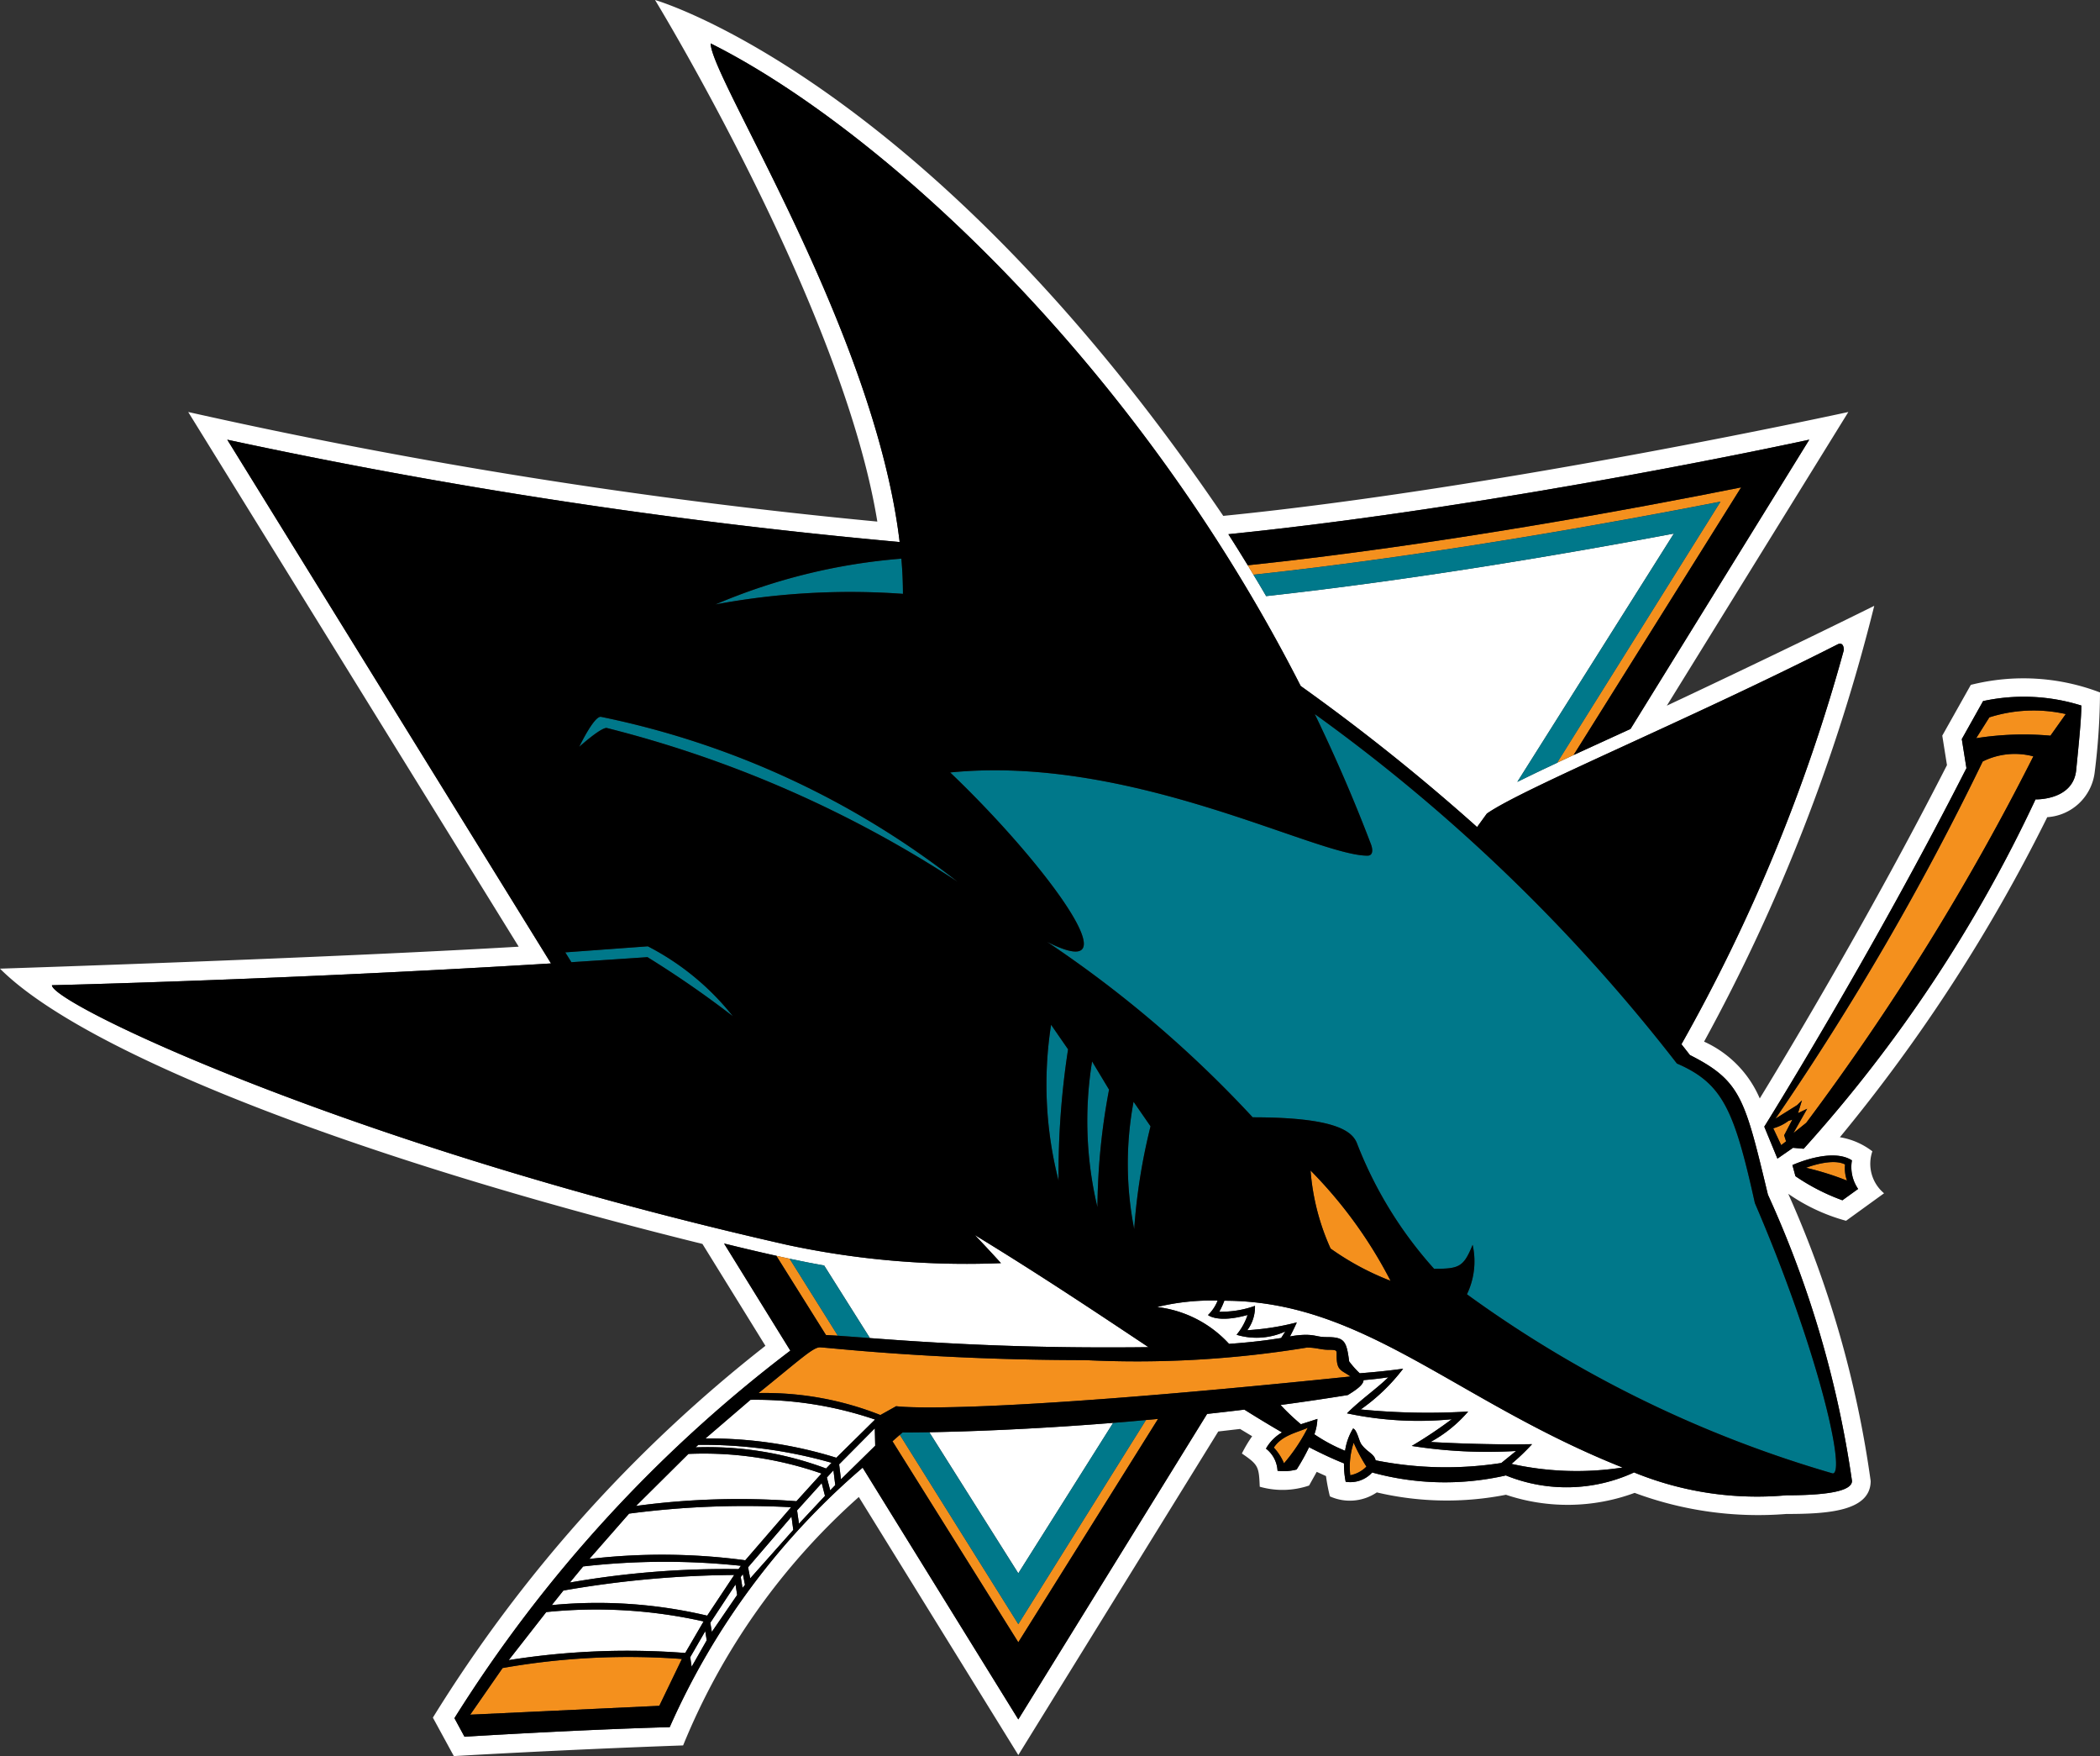 <svg id="Layer_1" data-name="Layer 1" xmlns="http://www.w3.org/2000/svg" viewBox="0 0 35.749 29.888"><rect x="0" y="0" width="35.749" height="29.888" fill="#333333" stroke="none"/><title>Untitled-1</title><path d="M35.432,12.008c0,.21-.036.575-.088,1.1-.053.519-.692.497-.692.497a24.183,24.183,0,0,1-3.947,5.946l-.181-.016-.266.184-.224-.543s1.813-2.899,3.442-6.102l-.079-.495.362-.647a3.278,3.278,0,0,1,1.673.076m-3.906,7.741a.661.661,0,0,0,.106.486l-.268.193a3.536,3.536,0,0,1-.799-.41l-.052-.189s.665-.306,1.013-.08m.001,5.456c0,.141-.278.244-1.119.244a5.536,5.536,0,0,1-2.591-.389,2.742,2.742,0,0,1-2.182.051,4.66,4.66,0,0,1-2.276-.05.502.502,0,0,1-.451.158,1.534,1.534,0,0,1-.029-.313c-.186-.074-.384-.167-.595-.275a3.518,3.518,0,0,1-.211.379.839.839,0,0,1-.325.021.508.508,0,0,0-.197-.376.733.733,0,0,1,.274-.276c-.205-.118-.42-.249-.642-.388-.216.026-.426.05-.634.073l-3.214,5.199-2.65-4.284a12.408,12.408,0,0,0-3.284,4.416c-1.6.045-3.494.163-3.494.163l-.171-.316a23.539,23.539,0,0,1,5.718-6.255l-1.128-1.823c.225.055.55.134.89.209.076.017.152.033.227.05.205.043.406.084.587.115l.779,1.235c.859.065,2.215.159,4.009.159.268,0,.511-.001.733-.004-.888-.591-1.874-1.249-2.956-1.908q.222.233.445.478a14.551,14.551,0,0,1-3.641-.311C5.938,19.499.884,17.083.884,16.768c0,0,3.97-.093,8.496-.371L3.869,7.483A95.335,95.335,0,0,0,15.315,9.225c-.428-3.608-3.217-7.902-3.217-8.486,2.818,1.409,7.192,5.341,10.044,10.936a35.074,35.074,0,0,1,3.003,2.401l.166-.229c.619-.433,3.421-1.587,5.971-2.88.06-.031.106-.001.106.098a29.475,29.475,0,0,1-2.764,6.707l.144.184c.87.44.934.739,1.328,2.377a17.845,17.845,0,0,1,1.431,4.872M30.8,7.483l-3.043,4.923c-.328.15-.657.3-.969.444-.095.045-.188.088-.28.132-.248.116-.478.226-.678.326l2.665-4.227c-1.874.353-4.438.789-6.941,1.064-.071-.122-.143-.244-.216-.363-.032-.054-.064-.108-.096-.161q-.164-.267-.331-.529C25.623,8.614,30.8,7.483,30.8,7.483m2.75,4.173-.486.864.08.502c-1.284,2.517-2.685,4.852-3.187,5.673a1.867,1.867,0,0,0-.948-.967,31.025,31.025,0,0,0,2.897-7.417c-1.725.854-3.531,1.699-3.531,1.699l3.09-4.998s-5.941,1.3-10.641,1.768C15.758,1.316,11.151,0,11.151,0s3.191,5.224,3.784,8.877A94.225,94.225,0,0,1,3.204,7.012l5.626,9.1c-3.292.195-8.83.374-8.83.374,1.412,1.412,5.953,3.201,11.958,4.685l1.072,1.734a24.14,24.14,0,0,0-5.661,6.328l.357.655s1.752-.105,3.903-.182a11.431,11.431,0,0,1,2.991-4.228l2.715,4.392,3.404-5.507.371-.043.206.124a2.208,2.208,0,0,0-.175.294c.282.192.29.224.304.565a1.407,1.407,0,0,0,.84-.02l.13-.233.158.072a3.169,3.169,0,0,0,.066.345.82.82,0,0,0,.799-.067,5.206,5.206,0,0,0,2.198.04,3.298,3.298,0,0,0,2.191-.032,6.04,6.04,0,0,0,2.581.359c.696,0,1.437-.043,1.437-.562a18.011,18.011,0,0,0-1.403-4.887,3.196,3.196,0,0,0,.984.459l.647-.468a.653.653,0,0,1-.199-.714,1.229,1.229,0,0,0-.553-.24,28.276,28.276,0,0,0,3.53-5.447.87.87,0,0,0,.808-.768,11.179,11.179,0,0,0,.09-1.355,3.658,3.658,0,0,0-2.199-.129" fill="#fff"/><path d="M17.335,26.777l1.615-2.561c-1.423.115-2.542.15-3.13.16Z" fill="#fff"/><path d="M24.033,24.609a7.523,7.523,0,0,0,.68-.454,5.816,5.816,0,0,1-1.783-.101c.232-.232.522-.431.705-.614-.14.022-.283.037-.423.049-.002.063-.071.135-.268.254-.386.063-.77.119-1.144.169a3.741,3.741,0,0,0,.346.328c.087-.028.181-.057.281-.091a.856.856,0,0,1-.052.263,2.929,2.929,0,0,0,.523.28.996.996,0,0,1,.136-.38c.065.019.101.21.138.263.096.141.222.163.246.279a6.131,6.131,0,0,0,2.139.046l.252-.205a8.243,8.243,0,0,1-1.776-.086" fill="#fff"/><path d="M21.881,22.661a1.182,1.182,0,0,1-.83.056,1.024,1.024,0,0,0,.187-.337c-.514.144-.673.001-.673.001a.699.699,0,0,0,.164-.246,3.934,3.934,0,0,0-1.032.11,1.968,1.968,0,0,1,1.226.627c.434-.031.7-.07.886-.1Z" fill="#fff"/><path d="M20.756,22.324a1.705,1.705,0,0,0,.608-.099.665.665,0,0,1-.131.414,4.385,4.385,0,0,0,.843-.133s-.049.113-.117.24a1.549,1.549,0,0,1,.261-.028c.182,0,.204.038.364.038.301,0,.338.063.383.414a1.62,1.62,0,0,0,.18.202c.223-.017.48-.041.739-.078a3.223,3.223,0,0,1-.722.694,11.614,11.614,0,0,0,1.829.035,2.275,2.275,0,0,1-.64.518s.833.053,1.728.038a3.671,3.671,0,0,1-.351.335,5.13,5.13,0,0,0,1.892.062c-2.84-1.129-4.403-2.839-6.78-2.839a1.207,1.207,0,0,1-.086.187" fill="#fff"/><path d="M9.299,27.436l-.639.818a12.883,12.883,0,0,1,3.005-.122l.312-.536a8.333,8.333,0,0,0-2.678-.16" fill="#fff"/><path d="M9.591,27.07l-.198.248a8.146,8.146,0,0,1,2.646.179l.46-.692a17.531,17.531,0,0,0-2.908.265" fill="#fff"/><path d="M9.927,26.66l-.226.274a15.361,15.361,0,0,1,2.872-.228l.041-.056a12.242,12.242,0,0,0-2.687.01" fill="#fff"/><path d="M10.709,25.761l-.677.772a10.668,10.668,0,0,1,2.655.022l.781-.903a15.078,15.078,0,0,0-2.759.109" fill="#fff"/><path d="M11.719,24.745l-.892.885a13.03,13.03,0,0,1,2.731-.08l.427-.471a6.077,6.077,0,0,0-2.266-.334" fill="#fff"/><path d="M11.888,24.591l-.047.042a5.778,5.778,0,0,1,2.222.36l.093-.097a7.952,7.952,0,0,0-2.268-.305" fill="#fff"/><path d="M12.776,23.824l-.767.658a7.275,7.275,0,0,1,2.228.328l.659-.65a6.291,6.291,0,0,0-2.12-.336" fill="#fff"/><polygon points="11.75 28.204 11.774 28.366 12.031 27.916 12.005 27.761 11.75 28.204" fill="#fff"/><polygon points="12.092 27.619 12.118 27.774 12.549 27.145 12.521 26.967 12.092 27.619" fill="#fff"/><polygon points="12.61 26.84 12.64 27.026 12.682 26.973 12.646 26.79 12.61 26.84" fill="#fff"/><polygon points="12.735 26.674 12.771 26.863 13.505 26.038 13.474 25.813 12.735 26.674" fill="#fff"/><polygon points="13.569 25.706 13.601 25.933 14.044 25.459 13.988 25.242 13.569 25.706" fill="#fff"/><polygon points="14.076 25.146 14.133 25.365 14.219 25.275 14.188 25.024 14.076 25.146" fill="#fff"/><polygon points="14.285 24.922 14.317 25.176 14.899 24.605 14.892 24.309 14.285 24.922" fill="#fff"/><path d="M15.318,24.42c-.043.036-.083.073-.125.109l2.142,3.421,2.379-3.801c-.068.007-.138.013-.206.019l-2.173,3.474Z" fill="#f4901d"/><path d="M29.289,8.537l-2.782,4.444c.093-.043.186-.086.281-.131l2.852-4.555c-1.787.357-5.163.984-8.399,1.326.033.053.064.107.097.16,3.045-.328,6.192-.9,7.951-1.244" fill="#f4901d"/><path d="M14.263,22.733l-.821-1.31c-.075-.017-.151-.033-.226-.05l.844,1.348c.06.004.127.007.203.012" fill="#f4901d"/><path d="M21.858,24.905a2.98,2.98,0,0,0,.404-.604c-.194.084-.442.13-.577.336a.916.916,0,0,1,.173.268" fill="#f4901d"/><path d="M22.986,25.108a.524.524,0,0,0,.275-.148,3.054,3.054,0,0,1-.218-.406,1.314,1.314,0,0,0-.057.554" fill="#f4901d"/><path d="M22.31,19.921a3.941,3.941,0,0,0,.341,1.328,4.62,4.62,0,0,0,1.021.549,7.651,7.651,0,0,0-1.362-1.877" fill="#f4901d"/><path d="M14.987,24.083l.269-.151s1.106.179,7.734-.505c-.158-.115-.236-.092-.236-.356,0-.084.014-.098-.13-.098s-.206-.038-.377-.038a17.913,17.913,0,0,1-3.777.213c-2.584,0-4.394-.217-4.514-.217-.118,0-.351.221-1.043.778a5.337,5.337,0,0,1,2.074.374" fill="#f4901d"/><path d="M11.608,28.235a12.267,12.267,0,0,0-3.052.154l-.552.794,3.219-.151Z" fill="#f4901d"/><path d="M33.753,12.96a46.758,46.758,0,0,1-3.528,6.079l.369-.231.081-.08-.066.217.156-.074-.235.415.219-.176a42.102,42.102,0,0,0,3.866-6.237,1.228,1.228,0,0,0-.862.087" fill="#f4901d"/><path d="M33.866,12.209l-.224.355a5.182,5.182,0,0,1,1.264-.043l.261-.368a2.491,2.491,0,0,0-1.301.056" fill="#f4901d"/><path d="M30.448,19.076a.78.78,0,0,1-.261.127l.135.287.083-.065-.033-.103.139-.265Z" fill="#f4901d"/><path d="M31.409,19.819c-.225-.117-.664.056-.664.056a4.935,4.935,0,0,1,.697.219.632.632,0,0,1-.033-.275" fill="#f4901d"/><path d="M14.263,22.733c.15.011.333.024.546.041l-.779-1.236c-.182-.031-.382-.072-.588-.115Z" fill="#00788a"/><path d="M15.82,24.376c-.294.005-.456.004-.456.004-.017.014-.031.027-.046.04l2.017,3.222,2.173-3.474c-.191.018-.377.035-.559.048l-1.614,2.561Z" fill="#00788a"/><path d="M28.495,9.081l-2.666,4.227c.201-.1.431-.21.679-.326l2.781-4.444c-1.758.344-4.905.916-7.951,1.244.073.12.145.241.216.364,2.503-.276,5.067-.712,6.941-1.065" fill="#00788a"/><path d="M15.371,10.107c0-.197-.009-.396-.027-.599a10.104,10.104,0,0,0-3.164.779,12.541,12.541,0,0,1,3.191-.18" fill="#00788a"/><path d="M28.546,18.1a29.874,29.874,0,0,0-6.164-5.946c.345.712.665,1.449.954,2.209.041.107.035.2-.056.2-.889,0-4.024-1.725-7.105-1.416,1.6,1.524,3.191,3.662,1.648,2.882a19.663,19.663,0,0,1,3.502,2.987c1.409,0,1.689.238,1.772.435a6.948,6.948,0,0,0,1.316,2.144c.424,0,.501-.028.656-.409a1.288,1.288,0,0,1-.096.842,20.1,20.1,0,0,0,6.226,3.049c.23,0-.243-2.089-1.325-4.601-.353-1.591-.548-2.037-1.328-2.376" fill="#00788a"/><path d="M11.022,16.29a17.286,17.286,0,0,1,1.453,1.005,4.447,4.447,0,0,0-1.447-1.19l-1.405.103.104.168q.643-.042,1.295-.086" fill="#00788a"/><path d="M19.297,18.751a5.727,5.727,0,0,0,.01,2.167,10.121,10.121,0,0,1,.279-1.749Z" fill="#00788a"/><path d="M18.591,18.065a6.326,6.326,0,0,0,.09,2.48,11.265,11.265,0,0,1,.198-2Z" fill="#00788a"/><path d="M17.893,17.441a6.582,6.582,0,0,0,.128,2.652,13.838,13.838,0,0,1,.161-2.234Z" fill="#00788a"/><path d="M16.303,15.008a14.572,14.572,0,0,0-6.078-2.809c-.121,0-.365.512-.365.512s.357-.322.465-.322a19.673,19.673,0,0,1,5.978,2.619" fill="#00788a"/><path d="M29.64,8.295l-2.852,4.555c.312-.144.641-.295.969-.444l3.043-4.923s-5.177,1.131-9.889,1.609q.168.262.33.529c3.236-.341,6.612-.968,8.399-1.326"/><path d="M11.022,16.29q-.651.045-1.295.086l-.104-.167,1.405-.103a4.434,4.434,0,0,1,1.447,1.189,17.267,17.267,0,0,0-1.453-1.005m4.349-6.183a12.495,12.495,0,0,0-3.191.18,10.077,10.077,0,0,1,3.164-.779q.027.303.027.599m7.908,4.456c.091,0,.098-.094.057-.2-.289-.761-.61-1.497-.954-2.21a29.891,29.891,0,0,1,6.164,5.947c.78.338.975.784,1.328,2.376,1.081,2.512,1.555,4.601,1.325,4.601a20.113,20.113,0,0,1-6.227-3.049,1.292,1.292,0,0,0,.097-.842c-.155.381-.232.408-.656.408a6.936,6.936,0,0,1-1.316-2.144c-.083-.197-.363-.434-1.772-.434a19.663,19.663,0,0,0-3.502-2.987c1.542.779-.048-1.359-1.648-2.882,3.08-.309,6.216,1.416,7.104,1.416m-.969,5.358a7.646,7.646,0,0,1,1.362,1.878,4.638,4.638,0,0,1-1.021-.549,3.955,3.955,0,0,1-.341-1.329m3.42,4.994a3.629,3.629,0,0,0,.351-.336c-.895.016-1.728-.037-1.728-.037a2.293,2.293,0,0,0,.64-.518,11.575,11.575,0,0,1-1.829-.036,3.232,3.232,0,0,0,.722-.693c-.258.036-.516.06-.739.078a1.568,1.568,0,0,1-.18-.203c-.045-.351-.082-.413-.383-.413-.16,0-.182-.039-.364-.039a1.549,1.549,0,0,0-.261.028c.068-.126.117-.239.117-.239a4.391,4.391,0,0,1-.843.133.667.667,0,0,0,.131-.415,1.692,1.692,0,0,1-.608.1,1.207,1.207,0,0,0,.086-.187c2.377,0,3.94,1.709,6.78,2.839a5.13,5.13,0,0,1-1.892-.062m-.173-.016a6.116,6.116,0,0,1-2.14-.045c-.023-.116-.149-.139-.246-.279-.036-.053-.072-.245-.137-.263a.997.997,0,0,0-.136.379,2.809,2.809,0,0,1-.523-.28.877.877,0,0,0,.051-.262c-.1.034-.193.062-.281.091a4.008,4.008,0,0,1-.346-.328c.375-.05.758-.107,1.144-.169.198-.12.267-.191.269-.254.14-.012.283-.027.422-.049-.183.183-.472.382-.704.614a5.862,5.862,0,0,0,1.783.101,7.703,7.703,0,0,1-.68.454,8.237,8.237,0,0,0,1.776.086Zm-2.571.209a1.301,1.301,0,0,1,.058-.553,2.975,2.975,0,0,0,.217.406.524.524,0,0,1-.275.147m-1.128-.203a.916.916,0,0,0-.173-.268c.135-.206.383-.252.577-.336a3.073,3.073,0,0,1-.404.604m-6.602-.972-.269.15a5.337,5.337,0,0,0-2.074-.374c.692-.557.925-.778,1.043-.778.119,0,1.93.217,4.514.217a17.92,17.92,0,0,0,3.777-.213c.171,0,.232.038.377.038.144,0,.13.014.13.098,0,.264.078.242.236.356-6.628.684-7.734.506-7.734.506m2.079,4.018-2.142-3.421c.042-.037.082-.074.125-.11.016-.013.03-.026.046-.04,0,0,.162.001.456-.004.588-.011,1.707-.046,3.13-.16.181-.013.367-.03.558-.048.068-.006.137-.012.206-.019Zm-3.019-2.774-.031-.255.607-.612.007.295Zm-2.307-.695.767-.658a6.294,6.294,0,0,1,2.12.336l-.659.65a7.279,7.279,0,0,0-2.228-.328m2.124.883-.057-.219.112-.122.031.252Zm-2.291-.732.046-.042a7.95,7.95,0,0,1,2.268.305l-.093.097a5.755,5.755,0,0,0-2.221-.36m1.759,1.299-.032-.226.419-.464.056.217Zm-2.774-.301.892-.886a6.076,6.076,0,0,1,2.266.334l-.427.471a13.075,13.075,0,0,0-2.731.081m1.944,1.232-.036-.189.739-.862.03.226Zm-2.739-.33.677-.772a15.078,15.078,0,0,1,2.759-.109l-.781.903a10.619,10.619,0,0,0-2.655-.022m2.608.493-.03-.186.036-.049.036.182Zm-2.939-.092.226-.274a12.284,12.284,0,0,1,2.686-.011l-.041.056a15.418,15.418,0,0,0-2.871.229m2.417.84-.026-.155.429-.652.028.178Zm-2.725-.456.198-.248a17.645,17.645,0,0,1,2.908-.265l-.46.693a8.127,8.127,0,0,0-2.646-.18m2.382,1.049-.025-.162.256-.443.025.155Zm-3.115-.112.639-.818a8.333,8.333,0,0,1,2.679.159l-.313.537a12.886,12.886,0,0,0-3.005.122m2.564.777-3.219.151.551-.794a12.269,12.269,0,0,1,3.052-.154Zm8.472-6.787a3.934,3.934,0,0,1,1.032-.11.684.684,0,0,1-.164.246s.16.143.674-.001a1.035,1.035,0,0,1-.188.337,1.175,1.175,0,0,0,.83-.056l-.071.111c-.186.03-.452.069-.887.1a1.968,1.968,0,0,0-1.226-.627m-.388-1.326a5.742,5.742,0,0,1-.011-2.168l.289.418a10.139,10.139,0,0,0-.278,1.75m-.626-.374a6.336,6.336,0,0,1-.091-2.48l.289.48a11.17,11.17,0,0,0-.198,2m-.662-.452a6.593,6.593,0,0,1-.127-2.652l.289.418a13.923,13.923,0,0,0-.162,2.234m-7.694-7.704c-.109,0-.465.321-.465.321s.243-.511.365-.511a14.572,14.572,0,0,1,6.077,2.809,19.676,19.676,0,0,0-5.977-2.619M17.04,21.498q-.224-.246-.445-.478c1.082.659,2.068,1.317,2.956,1.908-.222.003-.465.004-.733.004-1.794,0-3.15-.094-4.009-.158-.212-.017-.395-.03-.546-.041-.076-.005-.143-.008-.202-.012l-.845-1.348c-.34-.075-.665-.154-.89-.209l1.128,1.823a23.54,23.54,0,0,0-5.718,6.255l.171.316s1.894-.118,3.494-.163a12.408,12.408,0,0,1,3.284-4.416l2.65,4.285,3.214-5.2c.208-.022.418-.047.634-.073.222.139.437.27.642.388a.733.733,0,0,0-.274.276.509.509,0,0,1,.197.377.851.851,0,0,0,.325-.022,3.624,3.624,0,0,0,.212-.379c.21.108.408.201.594.275a1.534,1.534,0,0,0,.029.313.502.502,0,0,0,.451-.158,4.661,4.661,0,0,0,2.276.05,2.741,2.741,0,0,0,2.182-.051,5.535,5.535,0,0,0,2.591.389c.841,0,1.119-.103,1.119-.244a17.845,17.845,0,0,0-1.431-4.872c-.394-1.637-.458-1.937-1.328-2.377l-.144-.184a29.475,29.475,0,0,0,2.764-6.707c0-.099-.046-.129-.106-.098-2.55,1.294-5.352,2.447-5.971,2.88l-.166.229a35.074,35.074,0,0,0-3.003-2.401c-2.852-5.595-7.226-9.527-10.044-10.936,0,.584,2.789,4.878,3.217,8.486a95.427,95.427,0,0,1-11.446-1.741l5.511,8.913c-4.526.278-8.496.371-8.496.371,0,.315,5.054,2.731,12.515,4.419a14.55,14.55,0,0,0,3.641.311"/><path d="M30.745,19.875s.439-.174.664-.057a.628.628,0,0,0,.033.275,4.88,4.88,0,0,0-.697-.218m-.232-.046.051.189a3.573,3.573,0,0,0,.8.41l.267-.193a.657.657,0,0,1-.105-.486c-.349-.226-1.013.08-1.013.08"/><path d="M35.166,12.153l-.261.368a5.122,5.122,0,0,0-1.264.043l.224-.355a2.491,2.491,0,0,1,1.301-.056m-4.418,6.956-.219.176.235-.415-.156.075.067-.218-.081.081-.37.231a46.897,46.897,0,0,0,3.528-6.079,1.221,1.221,0,0,1,.862-.087,41.989,41.989,0,0,1-3.866,6.236m-.343.316-.083.064-.136-.286a.769.769,0,0,0,.262-.128l.063-.018-.139.265Zm3.354-7.493-.363.647.079.495c-1.628,3.202-3.441,6.101-3.441,6.101l.224.544.265-.184.181.016a24.147,24.147,0,0,0,3.947-5.946s.64.021.692-.498c.052-.524.088-.889.088-1.099a3.274,3.274,0,0,0-1.672-.076"/></svg>